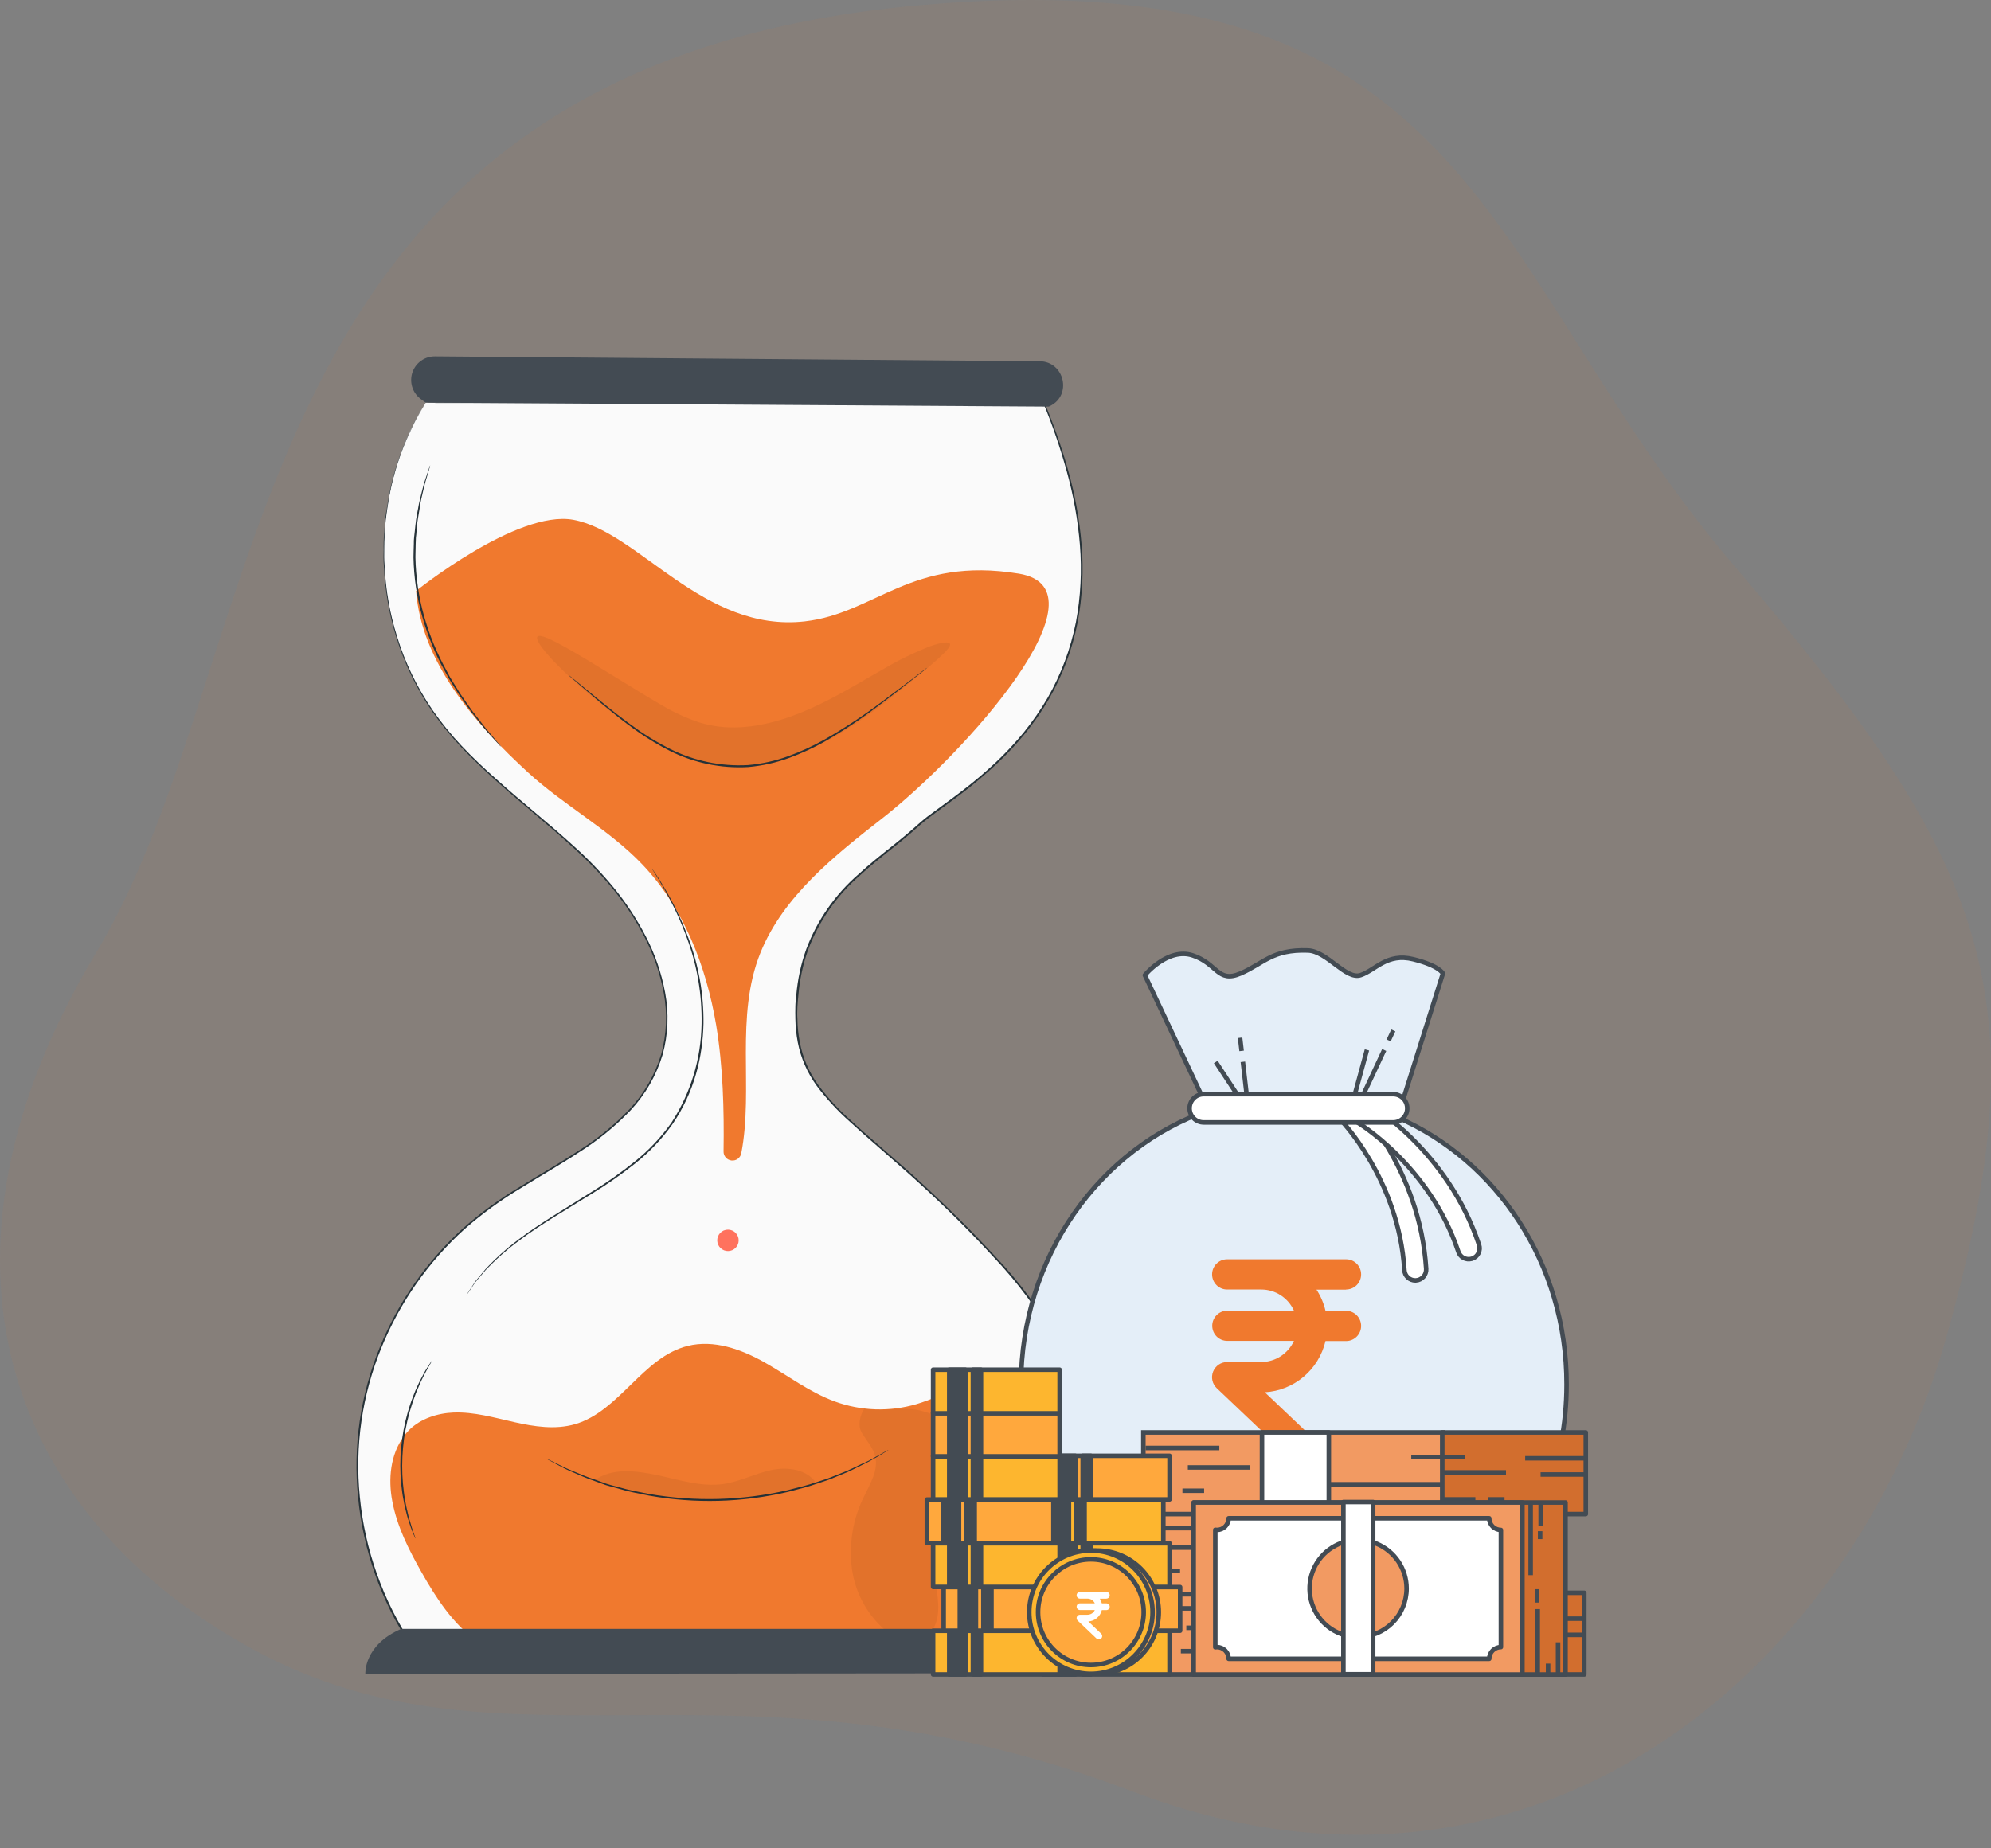 <svg width="84" height="78" viewBox="0 0 84 78" fill="none" xmlns="http://www.w3.org/2000/svg">
<rect x="0" y="0" width="84" height="78" fill="#808080" stroke="none"/>
<path opacity="0.06" d="M38.805 0.22C62.486 -1.881 62.534 11.474 73.207 23.925C83.881 36.377 86.163 42.02 82.133 56.373C78.104 70.727 64.564 81.977 47.785 75.602C31.006 69.228 21.404 75.348 10.826 69.682C0.248 64.016 -3.688 53.085 4.062 40.194C11.811 27.303 9.598 2.821 38.805 0.22Z" fill="#F0792E"/>
<path d="M17.964 16.991C15.461 20.927 15.625 26.384 18.36 30.163C20.183 32.683 22.916 34.373 25.087 36.596C27.258 38.82 28.907 42.102 27.761 44.993C26.595 47.936 23.178 49.132 20.621 50.997C17.8 53.052 15.884 56.12 15.277 59.558C14.67 62.995 15.418 66.534 17.365 69.431H43.939C43.939 69.431 48.608 60.535 42.606 53.754C36.604 46.972 33.381 46.863 33.603 42.416C33.824 37.969 36.936 36.526 38.716 34.858C40.495 33.189 49.163 29.302 44.05 16.99L17.964 16.991Z" fill="#FAFAFA"/>
<path d="M17.963 16.991H18.42H19.767H24.953L44.049 16.977H44.069V16.995C44.46 17.928 44.794 18.883 45.067 19.857C45.354 20.876 45.543 21.92 45.631 22.976C45.723 24.078 45.667 25.189 45.463 26.277C45.239 27.404 44.834 28.488 44.262 29.486C43.966 29.995 43.632 30.48 43.261 30.938C42.883 31.401 42.474 31.839 42.037 32.247C41.594 32.663 41.131 33.056 40.648 33.425C40.164 33.799 39.659 34.151 39.166 34.526C38.92 34.711 38.699 34.92 38.459 35.129C38.218 35.338 37.98 35.533 37.733 35.729C37.242 36.122 36.746 36.509 36.279 36.944C35.302 37.79 34.552 38.866 34.096 40.075C33.876 40.695 33.738 41.341 33.684 41.996C33.67 42.152 33.648 42.324 33.642 42.489C33.636 42.654 33.629 42.819 33.642 42.985C33.645 43.317 33.679 43.648 33.742 43.973C33.865 44.634 34.135 45.258 34.531 45.801C34.938 46.344 35.399 46.844 35.907 47.293C36.916 48.215 37.988 49.096 39.012 50.047C40.036 50.998 41.039 51.99 42.006 53.039C42.499 53.559 42.961 54.108 43.388 54.683C43.817 55.265 44.19 55.887 44.502 56.54C45.133 57.863 45.521 59.289 45.647 60.75C45.774 62.231 45.687 63.723 45.388 65.179C45.243 65.914 45.052 66.64 44.817 67.352C44.587 68.07 44.305 68.771 43.975 69.45L43.965 69.472H17.342L17.331 69.454C16.085 67.578 15.321 65.423 15.106 63.181C14.89 61.027 15.206 58.853 16.026 56.85C16.805 54.935 18.006 53.221 19.538 51.832C20.281 51.176 21.084 50.59 21.936 50.083C22.765 49.568 23.603 49.091 24.393 48.57C25.185 48.076 25.912 47.485 26.558 46.811C27.175 46.15 27.632 45.356 27.896 44.491C28.126 43.647 28.163 42.761 28.002 41.901C27.848 41.071 27.571 40.268 27.18 39.52C26.806 38.799 26.358 38.12 25.842 37.493C25.344 36.891 24.803 36.327 24.223 35.804C23.099 34.769 21.947 33.863 20.911 32.932C20.392 32.464 19.901 31.996 19.447 31.517C19.007 31.049 18.602 30.549 18.234 30.022C17.569 29.056 17.056 27.993 16.714 26.871C16.414 25.902 16.24 24.898 16.196 23.885C16.174 23.654 16.184 23.426 16.184 23.203C16.184 22.98 16.184 22.764 16.204 22.553C16.224 22.343 16.235 22.137 16.251 21.929C16.266 21.722 16.308 21.536 16.335 21.348C16.507 20.199 16.859 19.085 17.376 18.045C17.447 17.884 17.527 17.728 17.617 17.577L17.808 17.251C17.91 17.078 17.964 16.991 17.964 16.991L17.808 17.256L17.623 17.577C17.535 17.729 17.456 17.885 17.386 18.045C16.873 19.087 16.525 20.203 16.357 21.352C16.33 21.539 16.299 21.733 16.276 21.931C16.252 22.129 16.244 22.336 16.229 22.547C16.213 22.757 16.213 22.974 16.212 23.195C16.21 23.417 16.204 23.645 16.226 23.875C16.271 24.885 16.446 25.885 16.748 26.851C17.09 27.969 17.602 29.027 18.267 29.989C18.634 30.514 19.039 31.011 19.478 31.477C19.931 31.957 20.422 32.425 20.941 32.88C21.976 33.816 23.124 34.713 24.256 35.749C24.841 36.276 25.386 36.845 25.887 37.451C26.406 38.082 26.857 38.767 27.233 39.492C27.628 40.245 27.907 41.053 28.062 41.889C28.226 42.758 28.19 43.653 27.956 44.507C27.692 45.382 27.23 46.185 26.606 46.853C25.957 47.531 25.227 48.126 24.432 48.625C23.639 49.147 22.801 49.624 21.973 50.139C21.125 50.645 20.325 51.229 19.584 51.882C18.062 53.263 16.869 54.968 16.093 56.872C15.278 58.865 14.965 61.028 15.181 63.17C15.396 65.4 16.156 67.542 17.395 69.408L17.364 69.39H43.938L43.902 69.412C44.231 68.736 44.512 68.036 44.741 67.32C44.975 66.611 45.164 65.888 45.309 65.155C45.606 63.706 45.693 62.222 45.566 60.749C45.443 59.296 45.057 57.877 44.429 56.562C44.119 55.914 43.749 55.296 43.324 54.717C42.898 54.145 42.438 53.598 41.948 53.08C40.987 52.033 39.99 51.037 38.959 50.092C37.936 49.143 36.868 48.263 35.856 47.337C35.344 46.884 34.878 46.38 34.467 45.834C34.063 45.284 33.787 44.652 33.657 43.983C33.595 43.652 33.561 43.317 33.556 42.98C33.548 42.813 33.556 42.646 33.556 42.48C33.556 42.313 33.584 42.148 33.596 41.982C33.654 41.323 33.795 40.673 34.018 40.05C34.478 38.831 35.235 37.745 36.221 36.892C36.689 36.459 37.189 36.066 37.68 35.675C37.927 35.478 38.169 35.28 38.404 35.078C38.639 34.875 38.872 34.657 39.115 34.469C39.611 34.095 40.114 33.743 40.596 33.37C41.078 33.003 41.541 32.612 41.983 32.199C42.417 31.792 42.824 31.357 43.2 30.897C43.568 30.441 43.901 29.958 44.197 29.453C44.765 28.462 45.168 27.386 45.391 26.266C45.594 25.187 45.651 24.085 45.561 22.991C45.474 21.936 45.287 20.892 45.001 19.872C44.732 18.896 44.403 17.938 44.016 17.002L44.042 17.019L24.958 17.005H19.768H18.418L17.963 16.991Z" fill="#263238"/>
<path d="M42.99 24.209C46.904 24.853 40.734 31.785 37.239 34.52C35.212 36.103 33.045 37.822 32.084 40.204C30.993 42.908 31.802 45.946 31.275 48.665C31.258 48.759 31.206 48.843 31.13 48.9C31.054 48.957 30.959 48.983 30.864 48.973C30.769 48.963 30.682 48.918 30.619 48.846C30.556 48.774 30.523 48.681 30.527 48.586C30.552 46.8 30.505 45.016 30.215 43.259C29.795 40.764 28.838 38.302 27.096 36.476C25.669 34.984 23.8 33.993 22.279 32.599C20.059 30.564 17.777 27.94 17.555 24.937C17.555 24.937 21.818 21.506 24.185 21.935C26.951 22.442 29.674 26.71 33.959 26.222C36.94 25.88 38.451 23.463 42.99 24.209Z" fill="#F0792E"/>
<path d="M43.335 61.313C43.236 60.334 42.974 59.227 42.106 58.765C41.58 58.485 40.939 58.516 40.362 58.667C39.785 58.818 39.245 59.082 38.674 59.252C37.539 59.585 36.328 59.547 35.217 59.141C34.155 58.751 33.244 58.05 32.254 57.491C31.264 56.933 30.115 56.525 29.017 56.797C27.124 57.265 26.138 59.548 24.267 60.099C23.434 60.342 22.541 60.205 21.696 60.014C20.851 59.824 20.001 59.576 19.135 59.609C18.456 59.634 17.749 59.869 17.274 60.334L17.261 60.348C17.182 60.425 17.11 60.51 17.046 60.601C16.466 61.38 16.372 62.414 16.552 63.359C16.751 64.418 17.245 65.395 17.776 66.333C18.399 67.437 19.11 68.534 20.143 69.27C21.418 70.18 23.02 69.553 24.581 69.676C28.218 69.963 32.132 70.158 35.772 69.877C37.694 69.721 39.495 69.936 41.02 68.756C42.093 67.926 42.792 66.676 43.129 65.363C43.465 64.05 43.47 62.662 43.335 61.313Z" fill="#F0792E"/>
<g opacity="0.24">
<path opacity="0.24" d="M36.47 59.438C36.265 59.75 36.176 60.175 36.374 60.493C36.572 60.811 36.842 61.102 36.926 61.469C37.062 62.043 36.716 62.604 36.459 63.136C35.982 64.086 35.803 65.158 35.943 66.212C36.09 67.27 36.636 68.231 37.469 68.899C37.839 69.184 38.319 69.406 38.765 69.265C39.184 69.134 39.454 68.709 39.544 68.277C39.635 67.845 39.559 67.4 39.504 66.965C39.25 64.938 39.303 62.883 39.66 60.871C39.719 60.536 39.775 60.153 39.563 59.886C39.41 59.731 39.216 59.623 39.004 59.574C38.193 59.304 37.318 59.604 36.477 59.445" fill="black"/>
</g>
<path d="M15.413 70.638C15.413 70.638 15.339 69.418 16.93 68.739H44.881C44.881 68.739 46.339 69.478 46.518 70.61L15.413 70.638Z" fill="#434B53"/>
<path d="M44.289 17.139L44.244 17.159L17.961 16.991C17.961 16.991 17.868 16.931 17.729 16.821C17.565 16.692 17.445 16.516 17.387 16.316C17.329 16.116 17.334 15.903 17.403 15.707C17.472 15.511 17.6 15.341 17.771 15.221C17.941 15.101 18.145 15.038 18.353 15.04L43.863 15.246C44.913 15.255 45.243 16.69 44.289 17.139Z" fill="#434B53"/>
<g opacity="0.24">
<path opacity="0.24" d="M40.077 27.166C40.13 27.267 39.932 27.477 39.556 27.82C39.181 28.164 38.621 28.614 37.925 29.18C37.09 29.87 36.204 30.496 35.275 31.051C34.697 31.386 34.089 31.665 33.459 31.886C33.118 32.004 32.77 32.1 32.416 32.174C32.045 32.253 31.668 32.302 31.289 32.321C30.521 32.362 29.752 32.257 29.023 32.009C28.379 31.775 27.767 31.46 27.202 31.073C26.678 30.727 26.227 30.384 25.799 30.055C25.37 29.726 24.988 29.41 24.641 29.11C23.261 27.914 22.535 27.035 22.675 26.865C22.816 26.695 23.798 27.248 25.326 28.184L26.573 28.948C27.021 29.219 27.5 29.52 27.989 29.798C28.475 30.083 28.99 30.316 29.525 30.492C30.073 30.656 30.645 30.723 31.216 30.691C32.413 30.629 33.575 30.208 34.581 29.721C35.586 29.235 36.497 28.667 37.286 28.224C37.91 27.856 38.563 27.538 39.238 27.273C39.733 27.1 40.032 27.067 40.077 27.166Z" fill="black"/>
</g>
<path d="M30.545 51.923C30.656 51.879 30.779 51.88 30.889 51.927C30.998 51.973 31.085 52.061 31.13 52.171C31.176 52.281 31.176 52.404 31.131 52.514C31.086 52.624 31 52.712 30.891 52.759C30.781 52.806 30.658 52.808 30.547 52.764C30.437 52.721 30.348 52.636 30.299 52.527C30.251 52.418 30.247 52.295 30.289 52.184C30.331 52.072 30.415 51.982 30.523 51.932" fill="#FF725E"/>
<path d="M21.144 31.514C21.109 31.486 21.078 31.454 21.05 31.42L20.796 31.143C20.688 31.02 20.546 30.876 20.401 30.694L19.905 30.07C19.735 29.83 19.544 29.571 19.35 29.29L19.065 28.837C19.017 28.759 18.965 28.68 18.918 28.598L18.781 28.345C18.366 27.61 18.041 26.827 17.813 26.014C17.584 25.202 17.46 24.363 17.445 23.519C17.445 23.324 17.456 23.136 17.459 22.95C17.459 22.858 17.459 22.768 17.471 22.679C17.484 22.59 17.49 22.503 17.5 22.417C17.52 22.245 17.532 22.078 17.556 21.919C17.579 21.76 17.612 21.607 17.638 21.465C17.682 21.174 17.76 20.92 17.814 20.686C17.844 20.574 17.867 20.468 17.897 20.374L17.983 20.114L18.103 19.756C18.114 19.714 18.13 19.673 18.15 19.633C18.143 19.677 18.133 19.72 18.119 19.761C18.092 19.852 18.058 19.972 18.012 20.123L17.934 20.383C17.908 20.479 17.886 20.584 17.858 20.695C17.808 20.921 17.735 21.177 17.702 21.475C17.677 21.618 17.652 21.77 17.626 21.927C17.599 22.085 17.593 22.25 17.574 22.421C17.574 22.507 17.557 22.593 17.548 22.682C17.538 22.771 17.548 22.861 17.538 22.952C17.538 23.136 17.526 23.323 17.527 23.516C17.543 24.355 17.665 25.189 17.891 25.997C18.118 26.804 18.439 27.582 18.847 28.314C18.892 28.398 18.937 28.483 18.981 28.567C19.024 28.651 19.079 28.723 19.126 28.804L19.407 29.258C19.597 29.544 19.785 29.803 19.951 30.037L20.437 30.661C20.578 30.846 20.716 30.991 20.819 31.119L21.062 31.408C21.092 31.441 21.119 31.477 21.144 31.514Z" fill="#263238"/>
<path d="M19.666 54.68C19.673 54.662 19.683 54.645 19.694 54.629L19.787 54.482C19.829 54.416 19.881 54.339 19.943 54.245L20.041 54.089C20.08 54.038 20.126 53.986 20.171 53.933L20.483 53.559C20.603 53.429 20.74 53.295 20.885 53.149C21.221 52.825 21.579 52.524 21.955 52.248C22.783 51.624 23.851 51 25.008 50.269C25.616 49.894 26.201 49.482 26.759 49.035C27.358 48.559 27.886 48 28.329 47.376C29.14 46.13 29.581 44.679 29.6 43.193C29.62 41.981 29.417 40.776 29.001 39.637C28.726 38.869 28.381 38.128 27.969 37.423C27.824 37.172 27.706 36.982 27.624 36.852L27.532 36.706C27.512 36.673 27.503 36.654 27.503 36.654C27.517 36.668 27.529 36.684 27.539 36.701L27.639 36.844C27.724 36.969 27.847 37.156 27.995 37.407C28.42 38.108 28.775 38.849 29.056 39.618C29.483 40.762 29.694 41.974 29.68 43.194C29.673 43.546 29.644 43.897 29.594 44.245C29.543 44.609 29.467 44.969 29.365 45.322C29.152 46.07 28.82 46.779 28.384 47.423C27.936 48.053 27.402 48.618 26.796 49.099C26.235 49.546 25.647 49.959 25.036 50.334C23.874 51.059 22.805 51.677 21.977 52.296C21.601 52.569 21.242 52.865 20.904 53.183C20.759 53.328 20.62 53.459 20.498 53.587L20.186 53.953C20.14 54.01 20.095 54.061 20.055 54.109L19.954 54.257L19.798 54.49L19.698 54.632C19.689 54.649 19.678 54.665 19.666 54.68Z" fill="#263238"/>
<path d="M18.216 57.435C18.206 57.461 18.195 57.485 18.181 57.508L18.069 57.706C18.019 57.791 17.96 57.897 17.899 58.018C17.838 58.14 17.76 58.283 17.695 58.447C17.66 58.528 17.623 58.612 17.586 58.7C17.548 58.787 17.517 58.884 17.48 58.98C17.405 59.174 17.346 59.386 17.277 59.604C17.006 60.582 16.912 61.6 17.001 62.611C17.027 62.841 17.046 63.063 17.087 63.266C17.104 63.367 17.118 63.467 17.138 63.56C17.158 63.654 17.18 63.744 17.201 63.83C17.235 64.003 17.286 64.154 17.324 64.288C17.361 64.422 17.398 64.538 17.433 64.632L17.506 64.847C17.517 64.871 17.523 64.897 17.526 64.923C17.511 64.901 17.499 64.878 17.491 64.853C17.467 64.795 17.439 64.727 17.403 64.642C17.356 64.531 17.315 64.418 17.28 64.302C17.238 64.168 17.183 64.017 17.144 63.844C17.122 63.758 17.101 63.668 17.077 63.574C17.054 63.481 17.04 63.379 17.02 63.278C16.976 63.072 16.954 62.851 16.926 62.618C16.828 61.602 16.923 60.575 17.204 59.593C17.274 59.369 17.336 59.155 17.416 58.962C17.455 58.865 17.486 58.77 17.526 58.681L17.642 58.427C17.71 58.271 17.798 58.126 17.858 58.001C17.913 57.894 17.974 57.79 18.041 57.689L18.166 57.498C18.197 57.456 18.212 57.434 18.216 57.435Z" fill="#263238"/>
<path d="M37.49 61.184L37.459 61.206L37.363 61.266L36.984 61.494L36.709 61.65C36.606 61.708 36.492 61.761 36.371 61.821C36.124 61.94 35.853 62.091 35.532 62.213L35.033 62.417C34.86 62.486 34.671 62.54 34.481 62.606C34.102 62.745 33.681 62.844 33.243 62.958C31.319 63.409 29.323 63.462 27.378 63.114C26.932 63.024 26.508 62.946 26.122 62.827C25.928 62.771 25.738 62.727 25.56 62.671L25.052 62.486C24.726 62.381 24.445 62.246 24.194 62.139C24.069 62.085 23.953 62.037 23.848 61.984L23.564 61.836L23.174 61.628L23.075 61.572L23.042 61.552C23.042 61.552 23.056 61.552 23.079 61.566L23.182 61.614L23.578 61.807L23.864 61.948C23.97 61.998 24.088 62.043 24.213 62.096C24.464 62.196 24.745 62.328 25.072 62.428L25.574 62.611C25.752 62.67 25.942 62.712 26.136 62.766C26.521 62.882 26.943 62.955 27.383 63.044C29.319 63.379 31.302 63.326 33.218 62.888C33.655 62.776 34.074 62.681 34.453 62.545C34.643 62.481 34.83 62.43 35.003 62.361L35.502 62.163C35.824 62.044 36.096 61.898 36.343 61.784C36.465 61.725 36.58 61.673 36.683 61.628L36.96 61.472L37.346 61.257L37.447 61.204C37.478 61.187 37.49 61.182 37.49 61.184Z" fill="#263238"/>
<path d="M39.117 28.18C39.107 28.192 39.096 28.202 39.084 28.21L38.981 28.294C38.886 28.371 38.753 28.478 38.583 28.606C38.237 28.881 37.735 29.278 37.1 29.752C36.362 30.318 35.587 30.834 34.782 31.299C34.303 31.567 33.803 31.797 33.288 31.987C32.732 32.189 32.152 32.318 31.563 32.37C30.418 32.435 29.276 32.197 28.251 31.681C27.808 31.456 27.381 31.202 26.971 30.92C26.591 30.652 26.243 30.392 25.936 30.141C25.312 29.645 24.835 29.225 24.498 28.938L24.113 28.605L24.015 28.517L23.982 28.485C23.982 28.485 23.996 28.485 24.019 28.509L24.124 28.592L24.518 28.913C24.861 29.194 25.351 29.606 25.971 30.095C26.283 30.34 26.628 30.597 27.01 30.863C27.418 31.139 27.844 31.389 28.284 31.611C29.298 32.117 30.427 32.349 31.559 32.286C32.141 32.235 32.714 32.108 33.263 31.909C33.775 31.722 34.271 31.495 34.747 31.23C35.552 30.774 36.327 30.268 37.069 29.716C37.705 29.249 38.212 28.859 38.566 28.592L38.973 28.28L39.081 28.202C39.092 28.193 39.104 28.186 39.117 28.18Z" fill="#263238"/>
<g opacity="0.24">
<path opacity="0.24" d="M25.055 62.493C25.794 61.922 26.833 62.059 27.746 62.253C28.66 62.446 29.58 62.756 30.505 62.627C31.202 62.529 31.841 62.187 32.532 62.038C33.223 61.888 34.054 61.999 34.436 62.59C31.383 63.574 28.092 63.539 25.06 62.493" fill="black"/>
</g>
<path d="M58.961 47.157L60.876 41.081C60.876 41.081 60.738 40.757 59.627 40.48C58.516 40.202 58.029 40.943 57.405 41.151C56.781 41.359 55.995 40.142 55.183 40.11C53.67 40.055 53.309 40.665 52.337 41.081C51.365 41.498 51.365 40.665 50.319 40.318C49.274 39.972 48.301 41.151 48.301 41.151L50.99 46.855C46.394 48.452 43.076 53.034 43.076 58.43C43.076 65.159 48.228 70.613 54.584 70.613C60.94 70.613 66.093 65.159 66.093 58.43C66.102 53.339 63.151 48.978 58.961 47.157Z" fill="#E4EEF8" stroke="#434B53" stroke-width="0.191" stroke-linejoin="round"/>
<path d="M56.792 54.417C57.142 54.417 57.426 54.132 57.426 53.779C57.426 53.427 57.142 53.142 56.792 53.142H51.772C51.421 53.142 51.138 53.427 51.138 53.779C51.138 54.132 51.421 54.417 51.772 54.417H53.21C53.805 54.416 54.346 54.765 54.592 55.31H51.778C51.428 55.31 51.144 55.596 51.144 55.947C51.144 56.3 51.428 56.585 51.778 56.585H54.592C54.344 57.128 53.804 57.477 53.21 57.478H51.772C51.511 57.478 51.278 57.638 51.181 57.881C51.085 58.124 51.145 58.401 51.334 58.581L54.922 61.993C55.04 62.105 55.197 62.166 55.359 62.166C55.533 62.164 55.7 62.093 55.822 61.968C55.937 61.845 55.999 61.682 55.995 61.513C55.99 61.344 55.919 61.184 55.797 61.069L53.362 58.754C54.597 58.682 55.639 57.803 55.923 56.592H56.792C57.142 56.592 57.426 56.306 57.426 55.954C57.426 55.602 57.142 55.316 56.792 55.316H55.923C55.85 54.999 55.721 54.696 55.543 54.423H56.792V54.417Z" fill="#F0792E"/>
<path d="M52.145 46.112L51.293 44.816" stroke="#434B53" stroke-width="0.191" stroke-miterlimit="10"/>
<path d="M57.671 44.306L57.16 46.181" stroke="#434B53" stroke-width="0.191" stroke-miterlimit="10"/>
<path d="M52.383 44.349L52.319 43.795" stroke="#434B53" stroke-width="0.191" stroke-miterlimit="10"/>
<path d="M52.595 46.181L52.437 44.808" stroke="#434B53" stroke-width="0.191" stroke-miterlimit="10"/>
<path d="M58.586 43.906L58.784 43.484" stroke="#434B53" stroke-width="0.191" stroke-miterlimit="10"/>
<path d="M57.54 46.147L58.399 44.31" stroke="#434B53" stroke-width="0.191" stroke-miterlimit="10"/>
<path d="M59.711 54.034C59.594 54.034 59.481 53.989 59.396 53.909C59.31 53.829 59.259 53.719 59.252 53.603C59.014 49.74 56.52 47.206 56.492 47.182C56.406 47.096 56.357 46.979 56.357 46.857C56.357 46.735 56.405 46.618 56.492 46.531C56.578 46.445 56.695 46.396 56.817 46.396C56.939 46.396 57.056 46.444 57.143 46.531C57.255 46.644 59.905 49.339 60.17 53.545C60.173 53.605 60.166 53.666 60.146 53.723C60.127 53.78 60.096 53.833 60.056 53.878C60.016 53.923 59.968 53.96 59.913 53.987C59.859 54.014 59.8 54.029 59.74 54.033L59.711 54.034Z" fill="white" stroke="#434B53" stroke-width="0.191" stroke-linejoin="round"/>
<path d="M62.082 53.123C61.969 53.153 61.849 53.139 61.746 53.084C61.643 53.028 61.565 52.935 61.528 52.824C60.301 49.153 57.241 47.346 57.213 47.329C57.158 47.3 57.11 47.26 57.071 47.212C57.032 47.164 57.003 47.108 56.986 47.049C56.969 46.989 56.964 46.927 56.972 46.865C56.979 46.804 56.999 46.745 57.03 46.691C57.061 46.637 57.103 46.591 57.152 46.553C57.202 46.516 57.258 46.49 57.319 46.475C57.379 46.46 57.441 46.458 57.502 46.468C57.564 46.478 57.622 46.5 57.674 46.533C57.812 46.612 61.065 48.535 62.401 52.533C62.42 52.59 62.428 52.651 62.424 52.711C62.419 52.771 62.403 52.83 62.376 52.884C62.349 52.938 62.312 52.986 62.267 53.026C62.221 53.065 62.168 53.095 62.111 53.114L62.082 53.123Z" fill="white" stroke="#434B53" stroke-width="0.191" stroke-linejoin="round"/>
<path d="M58.778 47.367H50.785C50.706 47.367 50.629 47.352 50.556 47.322C50.483 47.291 50.418 47.248 50.362 47.192C50.307 47.136 50.263 47.07 50.233 46.998C50.203 46.925 50.188 46.847 50.188 46.769C50.188 46.611 50.251 46.46 50.363 46.348C50.474 46.236 50.626 46.174 50.783 46.174H58.776C58.934 46.174 59.086 46.236 59.197 46.348C59.309 46.46 59.371 46.611 59.371 46.769C59.372 46.847 59.357 46.925 59.327 46.997C59.297 47.07 59.254 47.136 59.199 47.191C59.143 47.246 59.078 47.291 59.005 47.321C58.933 47.351 58.856 47.367 58.778 47.367Z" fill="white" stroke="#434B53" stroke-width="0.191" stroke-linejoin="round"/>
<path d="M60.806 67.217H48.175V70.662H60.806V67.217Z" fill="#F29A62" stroke="#434B53" stroke-width="0.191" stroke-miterlimit="10"/>
<path d="M66.841 67.217H60.787V70.662H66.841V67.217Z" fill="#D26E2E" stroke="#434B53" stroke-width="0.191" stroke-linejoin="round"/>
<path d="M48.265 67.874H51.376" stroke="#434B53" stroke-width="0.191" stroke-linejoin="round"/>
<path d="M50.051 68.694H52.659" stroke="#434B53" stroke-width="0.191" stroke-linejoin="round"/>
<path d="M59.479 68.256H60.852H61.73" stroke="#434B53" stroke-width="0.191" stroke-linejoin="round"/>
<path d="M48.265 69.679H49.364" stroke="#434B53" stroke-width="0.191" stroke-linejoin="round"/>
<path d="M49.82 69.679H50.736" stroke="#434B53" stroke-width="0.191" stroke-linejoin="round"/>
<path d="M60.852 69.406H56.001" stroke="#434B53" stroke-width="0.191" stroke-linejoin="round"/>
<path d="M56 67.217H53.181V70.662H56V67.217Z" fill="white" stroke="#434B53" stroke-width="0.191" stroke-linejoin="round"/>
<path d="M66.808 68.992H64.931" stroke="#434B53" stroke-width="0.191" stroke-linejoin="round"/>
<path d="M60.791 70.043H62.183" stroke="#434B53" stroke-width="0.191" stroke-linejoin="round"/>
<path d="M60.822 68.902H63.475" stroke="#434B53" stroke-width="0.191" stroke-linejoin="round"/>
<path d="M66.809 68.308H64.284" stroke="#434B53" stroke-width="0.191" stroke-linejoin="round"/>
<path d="M62.733 70.043H63.413" stroke="#434B53" stroke-width="0.191" stroke-linejoin="round"/>
<path d="M59.854 63.834H47.223V67.279H59.854V63.834Z" fill="#F29A62" stroke="#434B53" stroke-width="0.191" stroke-miterlimit="10"/>
<path d="M65.893 63.834H59.839V67.279H65.893V63.834Z" fill="#A3A3A3" stroke="#434B53" stroke-width="0.191" stroke-linejoin="round"/>
<path d="M47.317 64.489H50.428" stroke="#434B53" stroke-width="0.191" stroke-linejoin="round"/>
<path d="M49.103 65.31H51.711" stroke="#434B53" stroke-width="0.191" stroke-linejoin="round"/>
<path d="M58.527 64.873H59.9H60.778" stroke="#434B53" stroke-width="0.191" stroke-linejoin="round"/>
<path d="M47.317 66.294H48.416" stroke="#434B53" stroke-width="0.191" stroke-linejoin="round"/>
<path d="M48.872 66.294H49.787" stroke="#434B53" stroke-width="0.191" stroke-linejoin="round"/>
<path d="M59.9 66.02H55.049" stroke="#434B53" stroke-width="0.191" stroke-linejoin="round"/>
<path d="M55.053 63.832H52.233V67.277H55.053V63.832Z" fill="white" stroke="#434B53" stroke-width="0.191" stroke-linejoin="round"/>
<path d="M65.861 65.609H63.983" stroke="#434B53" stroke-width="0.191" stroke-linejoin="round"/>
<path d="M59.843 66.659H61.234" stroke="#434B53" stroke-width="0.191" stroke-linejoin="round"/>
<path d="M59.874 65.517H62.529" stroke="#434B53" stroke-width="0.191" stroke-linejoin="round"/>
<path d="M65.861 64.925H63.337" stroke="#434B53" stroke-width="0.191" stroke-linejoin="round"/>
<path d="M61.782 66.659H62.461" stroke="#434B53" stroke-width="0.191" stroke-linejoin="round"/>
<path d="M60.869 60.449H48.238V63.894H60.869V60.449Z" fill="#F29A62" stroke="#434B53" stroke-width="0.191" stroke-miterlimit="10"/>
<path d="M66.904 60.449H60.849V63.894H66.904V60.449Z" fill="#D26E2E" stroke="#434B53" stroke-width="0.191" stroke-linejoin="round"/>
<path d="M48.332 61.105H51.443" stroke="#434B53" stroke-width="0.191" stroke-linejoin="round"/>
<path d="M50.114 61.926H52.722" stroke="#434B53" stroke-width="0.191" stroke-linejoin="round"/>
<path d="M59.541 61.488H60.915H61.792" stroke="#434B53" stroke-width="0.191" stroke-linejoin="round"/>
<path d="M48.332 62.91H49.43" stroke="#434B53" stroke-width="0.191" stroke-linejoin="round"/>
<path d="M49.887 62.91H50.802" stroke="#434B53" stroke-width="0.191" stroke-linejoin="round"/>
<path d="M60.915 62.636H56.063" stroke="#434B53" stroke-width="0.191" stroke-linejoin="round"/>
<path d="M56.063 60.449H53.243V63.894H56.063V60.449Z" fill="white" stroke="#434B53" stroke-width="0.191" stroke-linejoin="round"/>
<path d="M66.875 62.224H64.997" stroke="#434B53" stroke-width="0.191" stroke-linejoin="round"/>
<path d="M60.853 63.275H62.246" stroke="#434B53" stroke-width="0.191" stroke-linejoin="round"/>
<path d="M60.885 62.134H63.538" stroke="#434B53" stroke-width="0.191" stroke-linejoin="round"/>
<path d="M66.872 61.54H64.347" stroke="#434B53" stroke-width="0.191" stroke-linejoin="round"/>
<path d="M62.796 63.275H63.476" stroke="#434B53" stroke-width="0.191" stroke-linejoin="round"/>
<path d="M66.049 63.406H50.361V70.664H66.049V63.406Z" fill="#D26E2E" stroke="#434B53" stroke-width="0.191" stroke-linejoin="round"/>
<path d="M64.578 63.444V66.471" stroke="#434B53" stroke-width="0.191" stroke-linejoin="round"/>
<path d="M65.001 63.466V64.386" stroke="#434B53" stroke-width="0.191" stroke-linejoin="round"/>
<path d="M64.876 70.644V67.903" stroke="#434B53" stroke-width="0.191" stroke-linejoin="round"/>
<path d="M65.314 70.685V70.204" stroke="#434B53" stroke-width="0.191" stroke-linejoin="round"/>
<path d="M65.734 70.664V69.305" stroke="#434B53" stroke-width="0.191" stroke-linejoin="round"/>
<path d="M64.852 67.629V67.064" stroke="#434B53" stroke-width="0.191" stroke-linejoin="round"/>
<path d="M64.978 64.616V64.951" stroke="#434B53" stroke-width="0.191" stroke-linejoin="round"/>
<path d="M64.23 63.406H50.361V70.664H64.23V63.406Z" fill="#F29A62" stroke="#434B53" stroke-width="0.191" stroke-linejoin="round"/>
<path d="M63.323 69.507V64.564C63.192 64.564 63.067 64.512 62.974 64.42C62.882 64.327 62.83 64.202 62.83 64.071H51.836C51.836 64.202 51.784 64.327 51.691 64.42C51.599 64.512 51.473 64.564 51.343 64.564C51.319 64.563 51.296 64.561 51.273 64.558V69.515C51.296 69.511 51.319 69.508 51.343 69.507C51.407 69.507 51.472 69.52 51.532 69.545C51.592 69.57 51.646 69.606 51.692 69.652C51.737 69.698 51.774 69.753 51.798 69.813C51.823 69.873 51.836 69.937 51.836 70.002H62.83C62.83 69.937 62.842 69.873 62.867 69.813C62.892 69.753 62.928 69.698 62.974 69.652C63.02 69.606 63.074 69.57 63.134 69.545C63.194 69.52 63.258 69.507 63.323 69.507ZM57.297 69.082C56.893 69.082 56.497 68.962 56.16 68.738C55.824 68.513 55.561 68.193 55.407 67.819C55.252 67.445 55.211 67.034 55.29 66.636C55.369 66.239 55.564 65.875 55.85 65.588C56.136 65.302 56.501 65.107 56.898 65.028C57.295 64.949 57.707 64.99 58.081 65.145C58.455 65.3 58.774 65.562 58.999 65.899C59.224 66.235 59.344 66.631 59.344 67.036C59.344 67.579 59.129 68.099 58.745 68.483C58.361 68.867 57.84 69.082 57.297 69.082Z" fill="white" stroke="#434B53" stroke-width="0.191" stroke-linejoin="round"/>
<path d="M57.933 63.386H56.678V70.653H57.933V63.386Z" fill="white" stroke="#434B53" stroke-width="0.191" stroke-linejoin="round"/>
<path d="M49.343 68.821H44.004V70.662H49.343V68.821Z" fill="#FDB62F" stroke="#434B53" stroke-width="0.191" stroke-linejoin="round"/>
<path d="M45.365 68.821H44.685V70.662H45.365V68.821Z" fill="#434B53" stroke="#434B53" stroke-width="0.191" stroke-linejoin="round"/>
<path d="M46.021 68.821H45.68V70.662H46.021V68.821Z" fill="#434B53" stroke="#434B53" stroke-width="0.191" stroke-linejoin="round"/>
<path d="M49.79 66.975H44.45V68.816H49.79V66.975Z" fill="#FFA83D" stroke="#434B53" stroke-width="0.191" stroke-linejoin="round"/>
<path d="M45.808 66.975H45.128V68.816H45.808V66.975Z" fill="#434B53" stroke="#434B53" stroke-width="0.191" stroke-linejoin="round"/>
<path d="M46.467 66.975H46.127V68.816H46.467V66.975Z" fill="#434B53" stroke="#434B53" stroke-width="0.191" stroke-linejoin="round"/>
<path d="M49.343 65.127H44.004V66.969H49.343V65.127Z" fill="#FDB62F" stroke="#434B53" stroke-width="0.191" stroke-linejoin="round"/>
<path d="M45.365 65.127H44.685V66.969H45.365V65.127Z" fill="#434B53" stroke="#434B53" stroke-width="0.191" stroke-linejoin="round"/>
<path d="M46.021 65.127H45.68V66.969H46.021V65.127Z" fill="#434B53" stroke="#434B53" stroke-width="0.191" stroke-linejoin="round"/>
<path d="M49.081 63.282H43.742V65.123H49.081V63.282Z" fill="#FDB62F" stroke="#434B53" stroke-width="0.191" stroke-linejoin="round"/>
<path d="M45.099 63.282H44.419V65.123H45.099V63.282Z" fill="#434B53" stroke="#434B53" stroke-width="0.191" stroke-linejoin="round"/>
<path d="M45.758 63.282H45.418V65.123H45.758V63.282Z" fill="#434B53" stroke="#434B53" stroke-width="0.191" stroke-linejoin="round"/>
<path d="M49.343 61.435H44.004V63.276H49.343V61.435Z" fill="#FFA83D" stroke="#434B53" stroke-width="0.191" stroke-linejoin="round"/>
<path d="M45.365 61.435H44.685V63.276H45.365V61.435Z" fill="#434B53" stroke="#434B53" stroke-width="0.191" stroke-linejoin="round"/>
<path d="M46.021 61.435H45.68V63.276H46.021V61.435Z" fill="#434B53" stroke="#434B53" stroke-width="0.191" stroke-linejoin="round"/>
<path d="M44.706 68.821H39.367V70.662H44.706V68.821Z" fill="#FDB62F" stroke="#434B53" stroke-width="0.191" stroke-linejoin="round"/>
<path d="M40.728 68.821H40.048V70.662H40.728V68.821Z" fill="#434B53" stroke="#434B53" stroke-width="0.191" stroke-linejoin="round"/>
<path d="M41.387 68.821H41.047V70.662H41.387V68.821Z" fill="#434B53" stroke="#434B53" stroke-width="0.191" stroke-linejoin="round"/>
<path d="M45.152 66.975H39.813V68.816H45.152V66.975Z" fill="#FFA83D" stroke="#434B53" stroke-width="0.191" stroke-linejoin="round"/>
<path d="M41.174 66.975H40.495V68.816H41.174V66.975Z" fill="#434B53" stroke="#434B53" stroke-width="0.191" stroke-linejoin="round"/>
<path d="M41.83 66.975H41.489V68.816H41.83V66.975Z" fill="#434B53" stroke="#434B53" stroke-width="0.191" stroke-linejoin="round"/>
<path d="M44.706 65.127H39.367V66.969H44.706V65.127Z" fill="#FDB62F" stroke="#434B53" stroke-width="0.191" stroke-linejoin="round"/>
<path d="M40.728 65.127H40.048V66.969H40.728V65.127Z" fill="#434B53" stroke="#434B53" stroke-width="0.191" stroke-linejoin="round"/>
<path d="M41.387 65.127H41.047V66.969H41.387V65.127Z" fill="#434B53" stroke="#434B53" stroke-width="0.191" stroke-linejoin="round"/>
<path d="M44.444 63.282H39.104V65.123H44.444V63.282Z" fill="#FFA83D" stroke="#434B53" stroke-width="0.191" stroke-linejoin="round"/>
<path d="M40.461 63.282H39.782V65.123H40.461V63.282Z" fill="#434B53" stroke="#434B53" stroke-width="0.191" stroke-linejoin="round"/>
<path d="M41.121 63.282H40.78V65.123H41.121V63.282Z" fill="#434B53" stroke="#434B53" stroke-width="0.191" stroke-linejoin="round"/>
<path d="M44.706 61.435H39.367V63.276H44.706V61.435Z" fill="#FDB62F" stroke="#434B53" stroke-width="0.191" stroke-linejoin="round"/>
<path d="M40.728 61.435H40.048V63.276H40.728V61.435Z" fill="#434B53" stroke="#434B53" stroke-width="0.191" stroke-linejoin="round"/>
<path d="M41.387 61.435H41.047V63.276H41.387V61.435Z" fill="#434B53" stroke="#434B53" stroke-width="0.191" stroke-linejoin="round"/>
<path d="M44.706 59.618H39.367V61.459H44.706V59.618Z" fill="#FFA83D" stroke="#434B53" stroke-width="0.191" stroke-linejoin="round"/>
<path d="M40.728 59.618H40.048V61.459H40.728V59.618Z" fill="#434B53" stroke="#434B53" stroke-width="0.191" stroke-linejoin="round"/>
<path d="M41.387 59.618H41.047V61.459H41.387V59.618Z" fill="#434B53" stroke="#434B53" stroke-width="0.191" stroke-linejoin="round"/>
<path d="M44.706 57.802H39.367V59.644H44.706V57.802Z" fill="#FDB62F" stroke="#434B53" stroke-width="0.191" stroke-linejoin="round"/>
<path d="M40.728 57.802H40.048V59.644H40.728V57.802Z" fill="#434B53" stroke="#434B53" stroke-width="0.191" stroke-linejoin="round"/>
<path d="M41.387 57.802H41.047V59.644H41.387V57.802Z" fill="#434B53" stroke="#434B53" stroke-width="0.191" stroke-linejoin="round"/>
<path d="M46.288 70.636C47.725 70.636 48.89 69.471 48.89 68.035C48.89 66.598 47.725 65.433 46.288 65.433C44.851 65.433 43.687 66.598 43.687 68.035C43.687 69.471 44.851 70.636 46.288 70.636Z" fill="#FFA83D" stroke="#434B53" stroke-width="0.191" stroke-linejoin="round"/>
<path d="M46.026 70.636C47.463 70.636 48.627 69.471 48.627 68.035C48.627 66.598 47.463 65.433 46.026 65.433C44.589 65.433 43.424 66.598 43.424 68.035C43.424 69.471 44.589 70.636 46.026 70.636Z" fill="#FDB62F" stroke="#434B53" stroke-width="0.191" stroke-linejoin="round"/>
<path d="M46.025 70.263C47.255 70.263 48.253 69.265 48.253 68.034C48.253 66.804 47.255 65.806 46.025 65.806C44.794 65.806 43.796 66.804 43.796 68.034C43.796 69.265 44.794 70.263 46.025 70.263Z" fill="#FFA83D" stroke="#434B53" stroke-width="0.191" stroke-linejoin="round"/>
<path d="M46.678 67.462C46.756 67.462 46.819 67.399 46.819 67.321C46.819 67.242 46.756 67.179 46.678 67.179H45.563C45.485 67.179 45.422 67.242 45.422 67.321C45.422 67.399 45.485 67.462 45.563 67.462H45.883C46.015 67.462 46.135 67.54 46.19 67.661H45.564C45.486 67.661 45.423 67.724 45.423 67.802C45.423 67.881 45.486 67.944 45.564 67.944H46.19C46.135 68.065 46.015 68.142 45.883 68.142H45.563C45.505 68.143 45.453 68.178 45.432 68.232C45.41 68.286 45.424 68.348 45.466 68.388L46.263 69.146C46.289 69.171 46.324 69.184 46.36 69.184C46.399 69.184 46.436 69.168 46.463 69.14C46.489 69.113 46.502 69.077 46.501 69.039C46.5 69.002 46.484 68.966 46.457 68.94L45.916 68.426C46.191 68.41 46.422 68.215 46.486 67.946H46.678C46.756 67.946 46.819 67.882 46.819 67.804C46.819 67.726 46.756 67.662 46.678 67.662H46.486C46.469 67.592 46.441 67.524 46.401 67.464H46.678V67.462Z" fill="white"/>
</svg>
